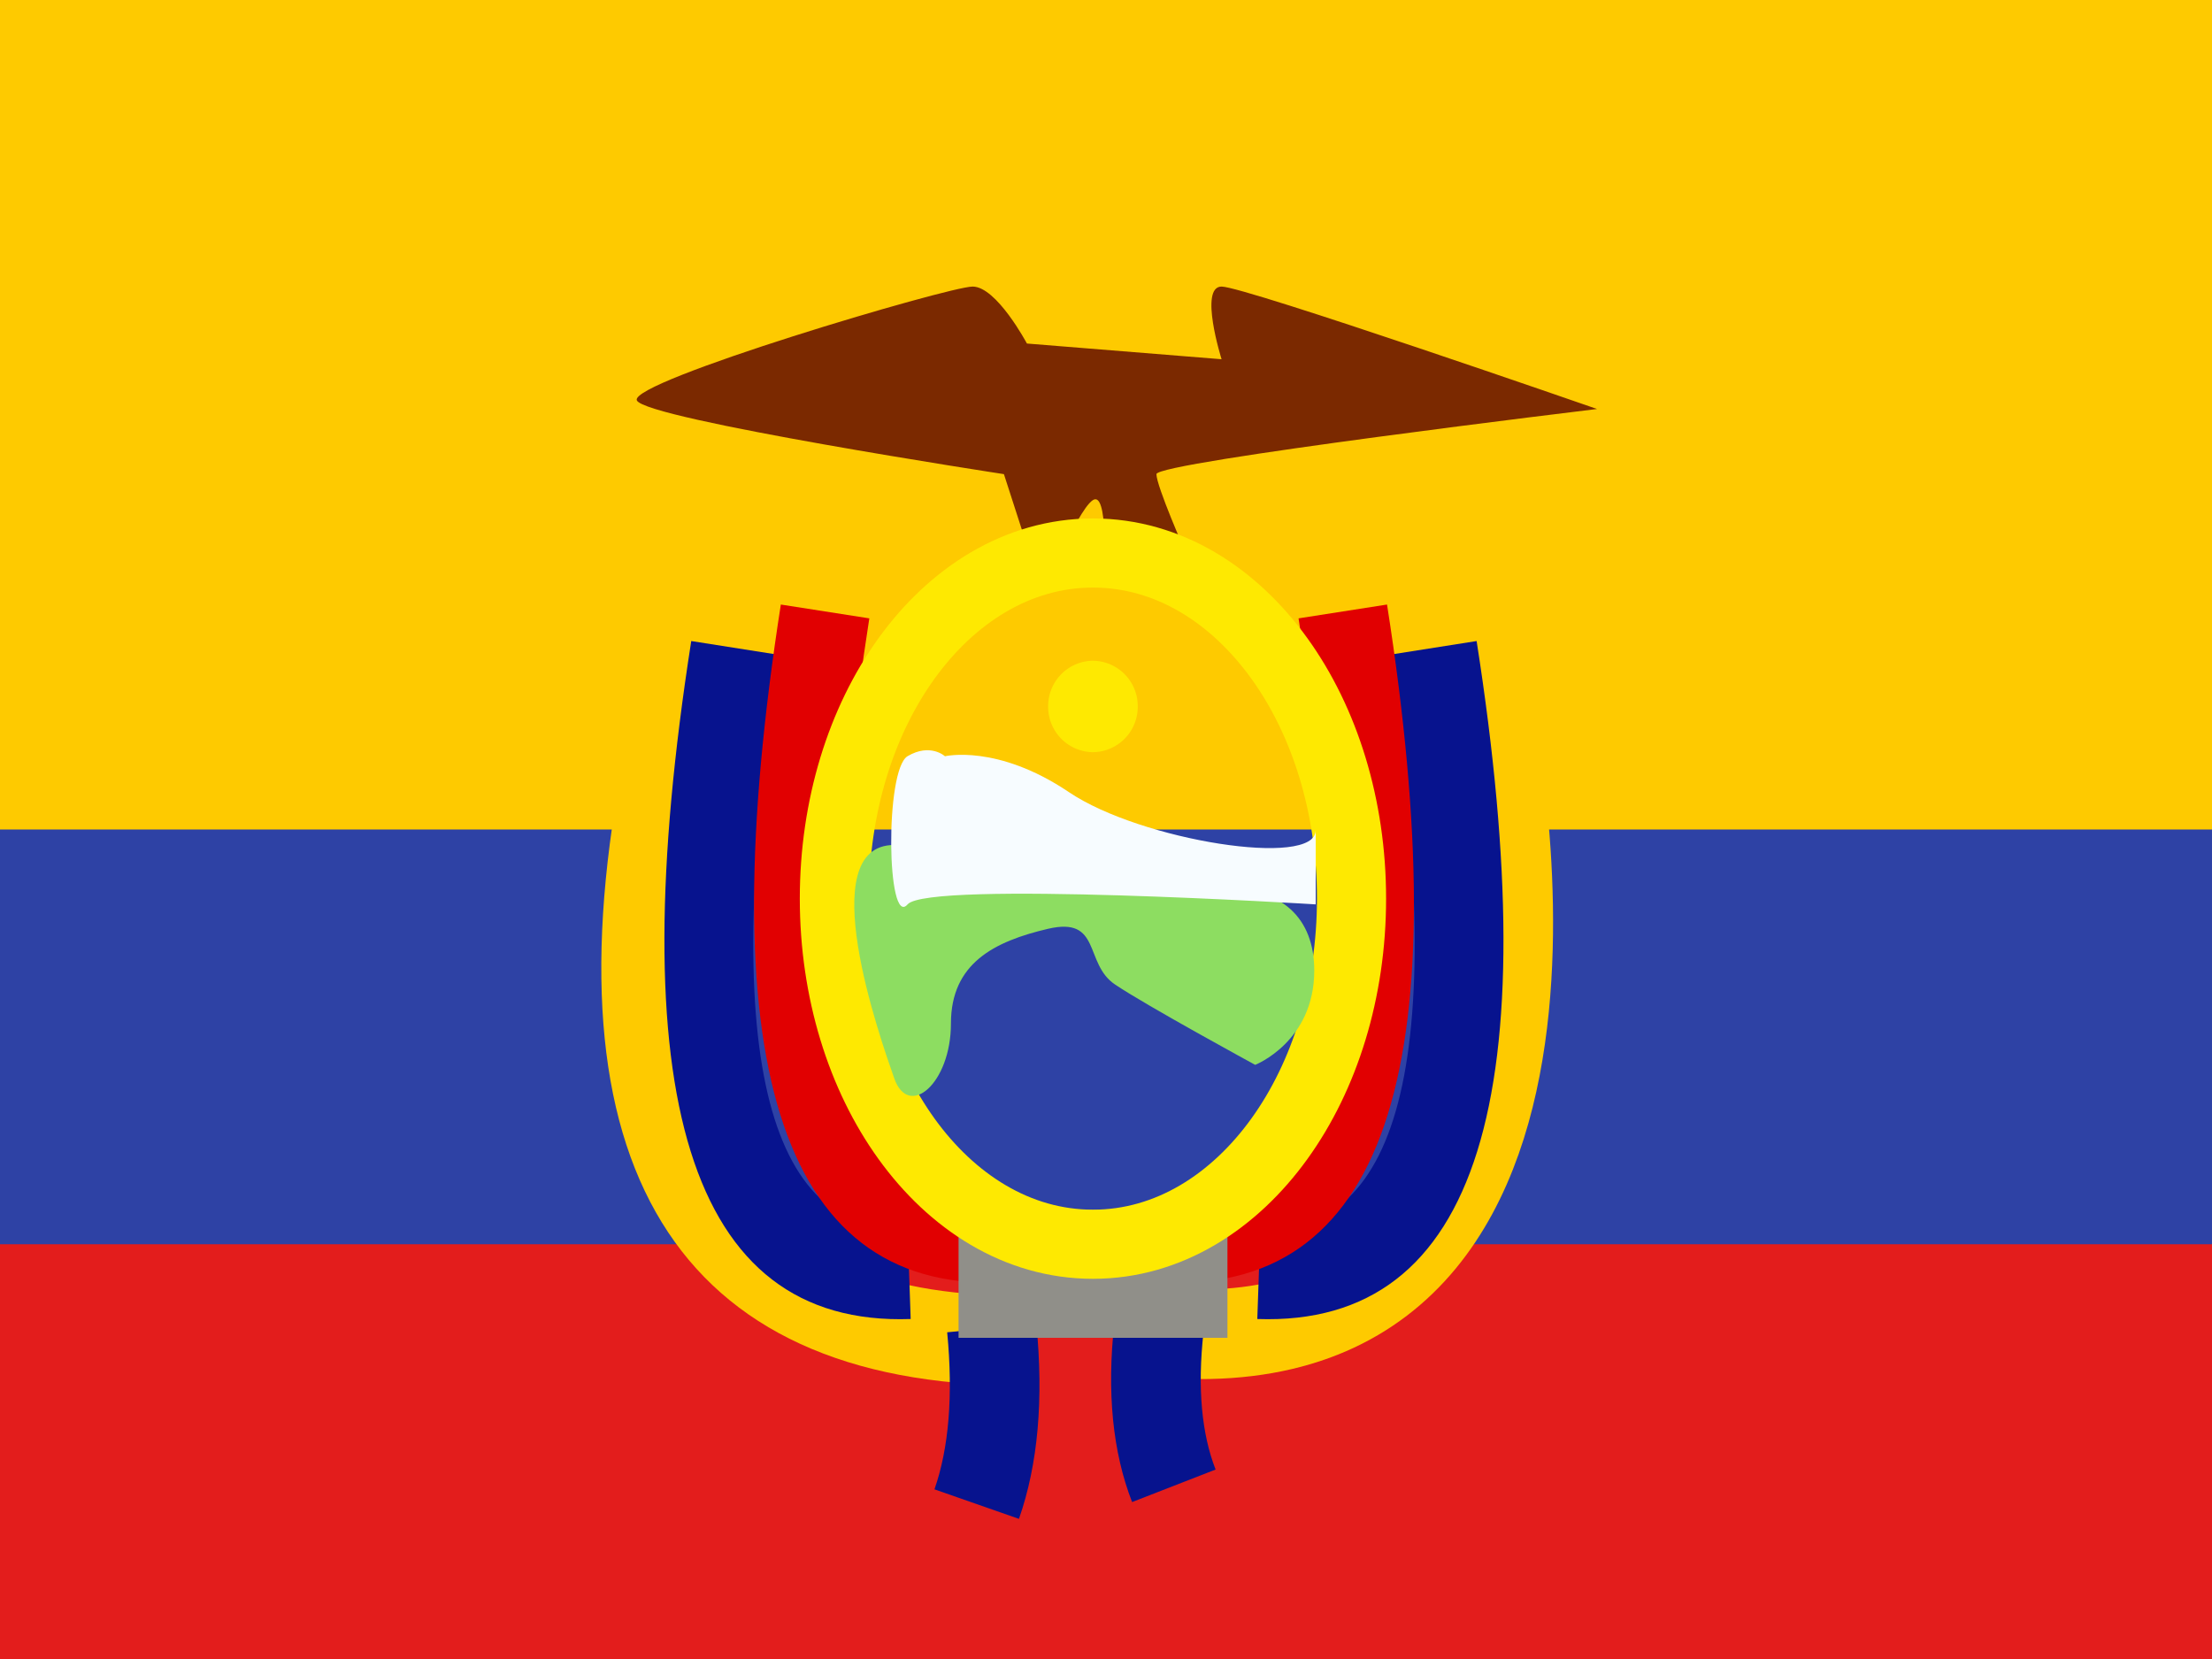 <svg viewBox="0 0 20 15" fill="none" xmlns="http://www.w3.org/2000/svg"><path d="M0 0v15h20V0H0Z" fill="#2e42a5"/><path d="M0 0v7.5h20V0H0Z" fill="#feca00"/><path d="M0 11.25V15h20v-3.75H0Z" fill="#e31d1c"/><path d="M5.758 3.62c-.075-.17 2.82-1.029 3.036-1.029.217 0 .491.515.491.515l1.76.142s-.207-.657 0-.657c.208 0 3.395 1.107 3.395 1.107s-3.984.48-3.984.589c0 .108.261.701.261.701l-.736.242s.043-.716-.077-.716-.477.856-.477.856l-.35-1.083S5.833 3.79 5.758 3.62Z" fill="#7B2900"/><path d="m5.77 6.261.788.189c-.824 3.447-.062 5.1 2.284 5.254l-.053.809C5.85 12.32 4.843 10.138 5.77 6.26Z" fill="#feca00"/><path d="m6.25 5.796.8.126c-.564 3.608-.112 5.24 1.156 5.194l.028.81c-2.025.071-2.619-2.072-1.984-6.13Z" fill="#07138E"/><path d="m7.06 5.466.8.125c-.564 3.608-.112 5.24 1.156 5.195l.028.81c-2.024.07-2.618-2.073-1.984-6.13Z" fill="#e10001"/><path d="m8.564 12.046.806-.079c.067.683.016 1.272-.157 1.766l-.764-.267c.13-.373.17-.847.115-1.42Z" fill="#07138E"/><path d="M13.437 6.355s1.292 5.808-2.687 5.708" stroke="#feca00" stroke-width=".81"/><path d="m13.351 5.796-.8.126c.565 3.608.113 5.24-1.155 5.194l-.028.81c2.024.071 2.618-2.072 1.983-6.13Z" fill="#07138E"/><path d="m12.541 5.466-.8.125c.565 3.608.112 5.24-1.155 5.195l-.029.81c2.025.07 2.62-2.073 1.984-6.13Z" fill="#e10001"/><path d="m10.88 12.05-.805-.087c-.068.623-.016 1.164.161 1.618l.755-.294c-.126-.323-.165-.734-.11-1.237Z" fill="#07138E"/><path fill="#908F89" d="M8.667 10.938h2.431v1.158H8.667z"/><path d="M9.882 11.25c.685 0 1.277-.386 1.686-.954.409-.567.652-1.336.652-2.171 0-.835-.243-1.604-.652-2.171-.409-.568-1-.954-1.686-.954-.685 0-1.277.386-1.686.954-.409.567-.652 1.336-.652 2.171 0 .835.243 1.604.652 2.171.409.568 1 .954 1.686.954Z" stroke="#fee901" stroke-width=".625"/><path d="M11.349 9.628s-.985-.536-1.268-.727c-.282-.19-.119-.617-.606-.503-.486.114-.877.312-.877.856s-.383.867-.513.495c-.13-.371-.743-2.109 0-2.109s2.479.39 2.99.39c.51 0 .808.265.808.745 0 .644-.534.853-.534.853Z" fill="#8DDD61"/><path d="M9.882 6.801a.41.41 0 0 0 .405-.413.41.41 0 0 0-.405-.414.41.41 0 0 0-.405.414.41.41 0 0 0 .405.413Z" fill="#fee901"/><path d="M8.543 6.838s.472-.114 1.123.325c.65.438 2.23.688 2.23.344v.67s-3.503-.217-3.69 0c-.188.219-.207-1.217 0-1.34.205-.121.337 0 .337 0Z" fill="#f7fcff"/></svg>